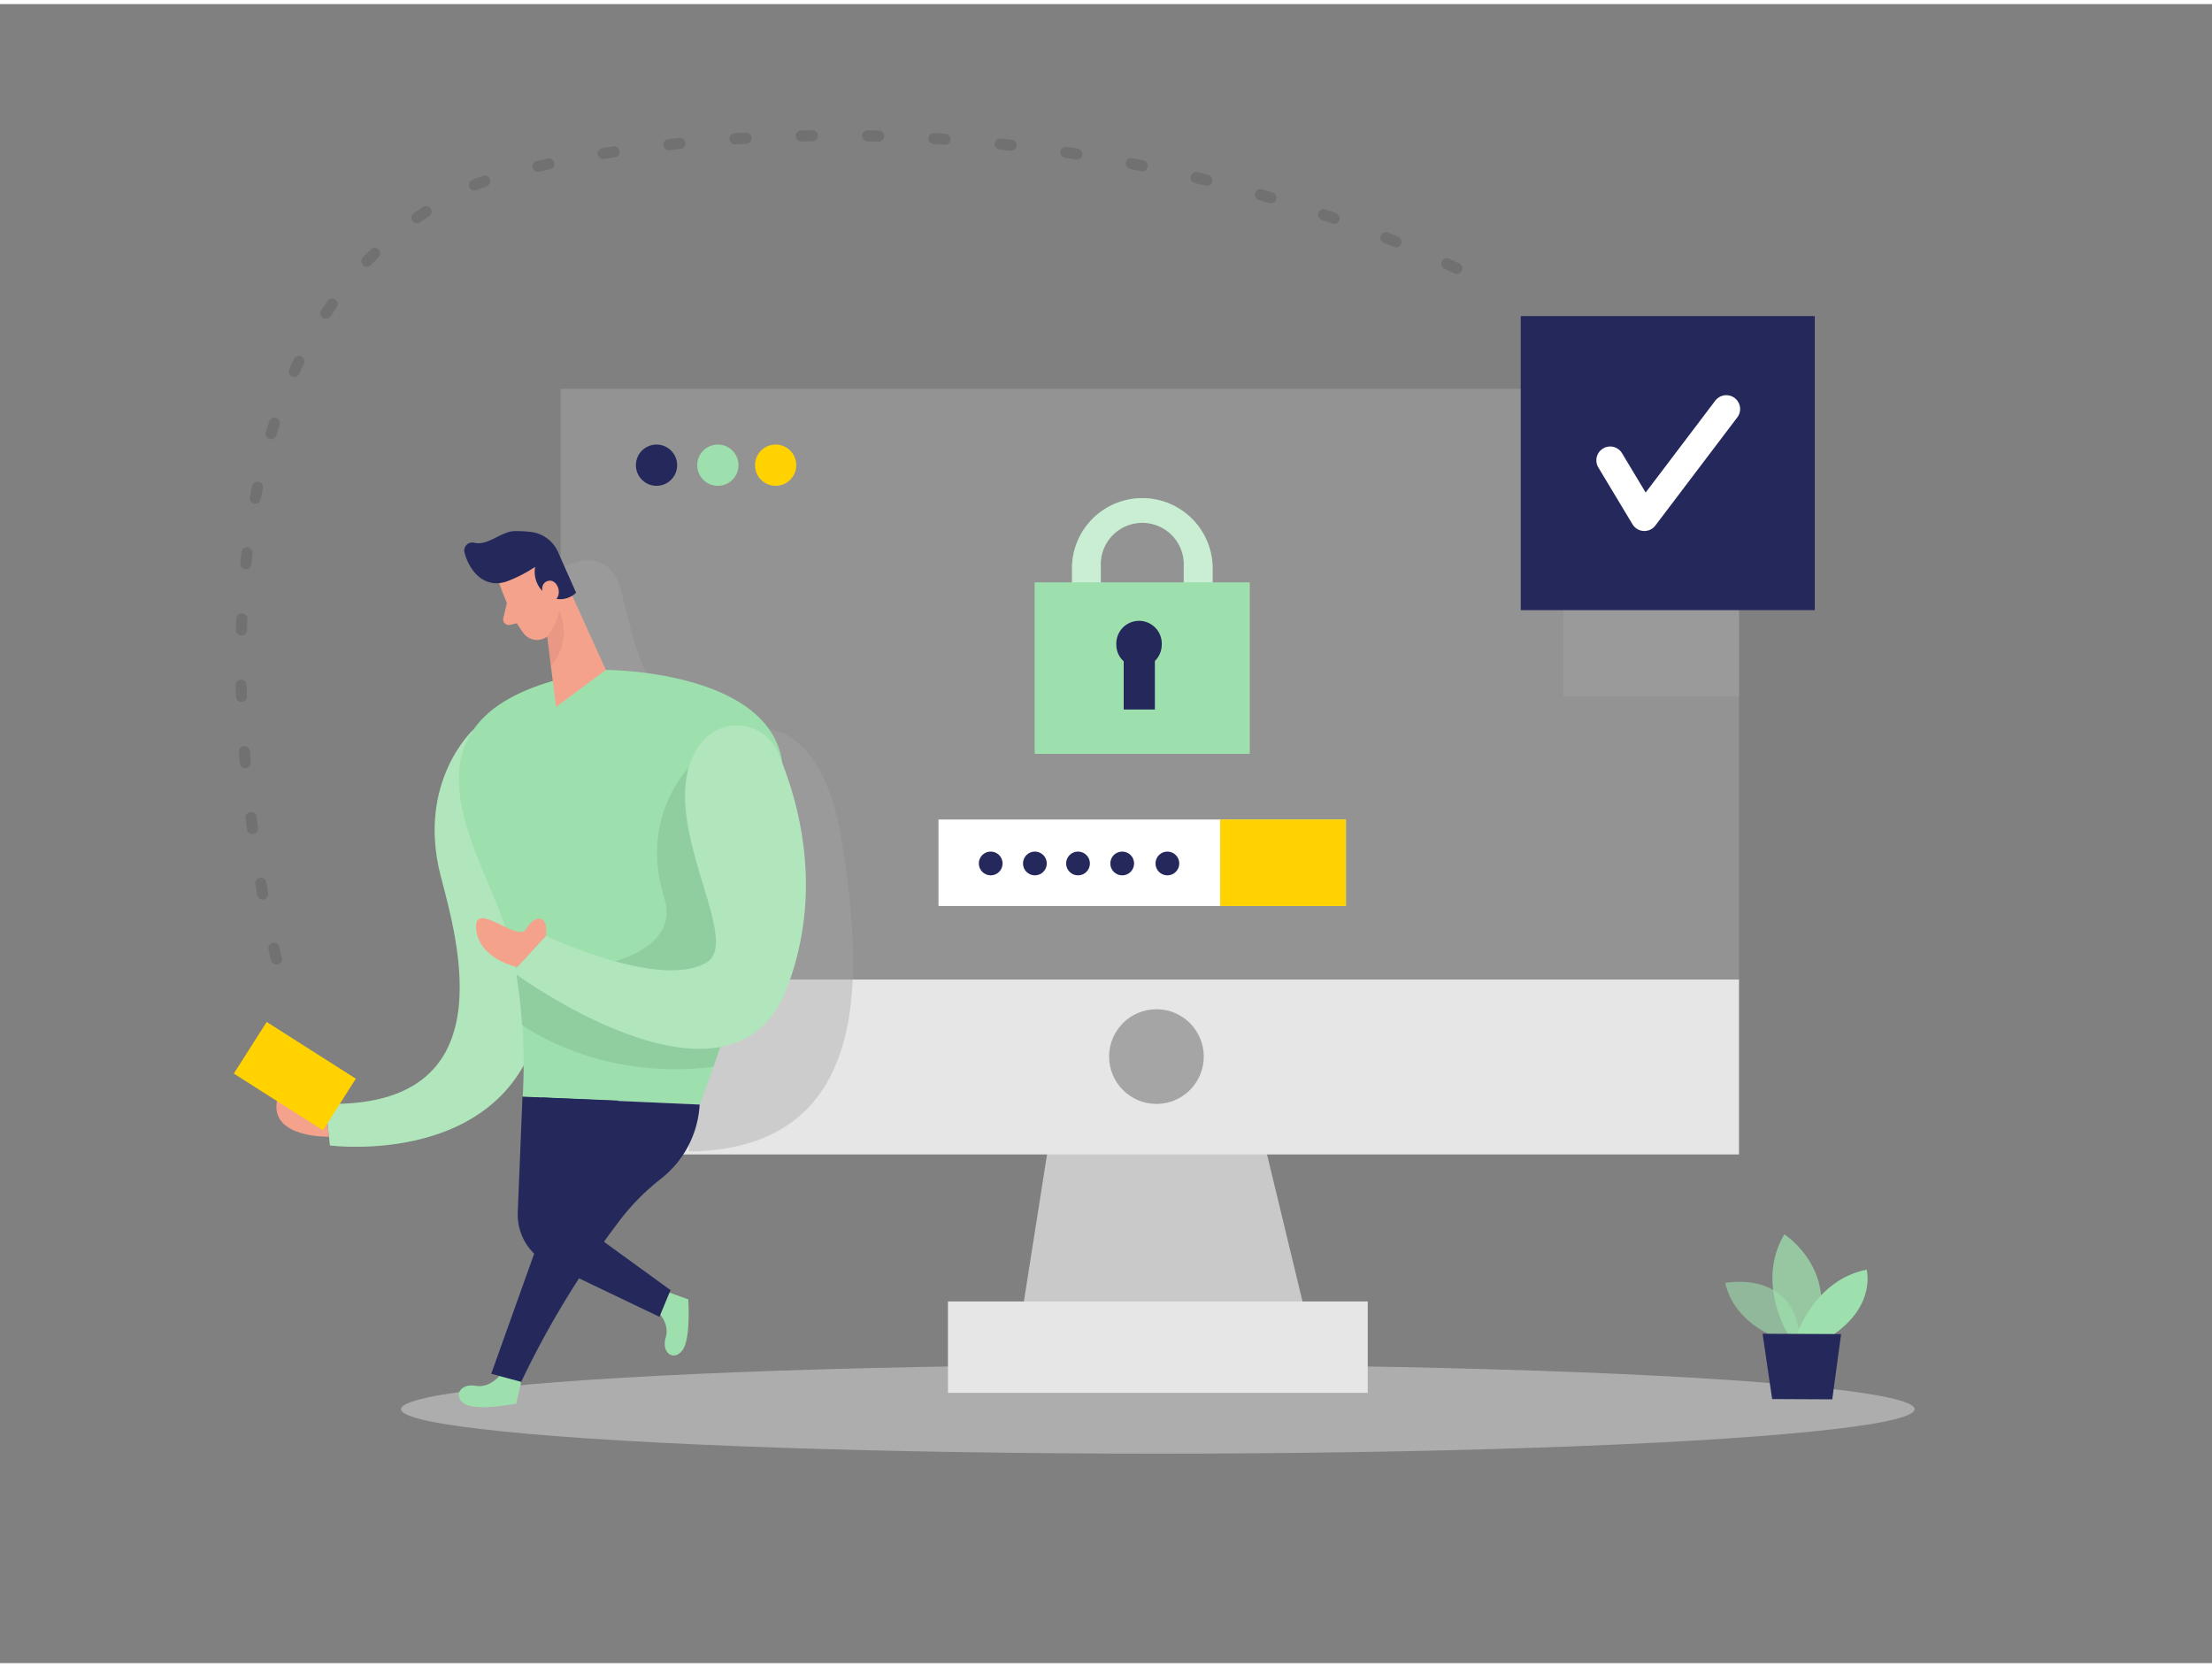<svg id="Layer_1" data-name="Layer 1" xmlns="http://www.w3.org/2000/svg" viewBox="0 0 400 300" width="406" height="306" class="illustration styles_illustrationTablet__1DWOa"><rect x="0" y="0" width="400" height="300" fill="#808080" stroke="none"/><title>#139_authentication_twocolour</title><path d="M85.61,131.19s-10.28,9.37-5.94,26.37c3,11.63,12.16,42.13-20.84,41.31l.84,7.52S92.74,210.72,98,182.56C104,150.73,85.61,131.19,85.61,131.19Z" fill="#9de0ad"></path><path d="M85.61,131.19s-10.28,9.37-5.94,26.37c3,11.63,12.16,42.13-20.84,41.31l.84,7.52S92.74,210.72,98,182.56C104,150.73,85.61,131.19,85.61,131.19Z" fill="#fff" opacity="0.2"></path><rect x="101.39" y="69.57" width="213.07" height="138.44" fill="#c9c9c9" opacity="0.27"></rect><polygon points="191.83 192.2 183.73 243.61 237.71 243.61 225.3 192.2 191.83 192.2" fill="#c9c9c9"></polygon><ellipse cx="209.37" cy="254.08" rx="136.85" ry="8.04" fill="#e6e6e6" opacity="0.45"></ellipse><rect x="101.39" y="176.39" width="213.07" height="31.62" fill="#e6e6e6"></rect><circle cx="209.12" cy="190.32" r="8.56" fill="#a5a5a5"></circle><rect x="171.42" y="234.6" width="75.91" height="16.52" fill="#e6e6e6"></rect><path d="M101.43,102s8.55-5.11,10.89,4.13,4.1,19.48,12.23,21.89-20.39-7.65-20.39-7.65Z" fill="#a5a5a5" opacity="0.4"></path><circle cx="118.72" cy="83.38" r="3.73" fill="#24285b"></circle><circle cx="129.81" cy="83.38" r="3.73" fill="#9de0ad"></circle><circle cx="140.26" cy="83.38" r="3.73" fill="#ffd200"></circle><path d="M90.63,247.68s-1.89,2.68-4.64,2.17-4.17,1.93-1.94,3.28,9.31-.06,9.31-.06l.89-3.93Z" fill="#9de0ad"></path><path d="M139.12,131.19s10.06.05,13.21,20.78,6.92,55.15-27.78,55.51h0V182.85Z" fill="#a5a5a5" opacity="0.4"></path><path d="M109.56,120.4s28.38,0,31.72,15.75S126.52,199,126.52,199l-32-1.38s1.34-17.52-3.49-31.69S68.19,126.3,109.56,120.4Z" fill="#9de0ad"></path><path d="M124.55,138.05s-9,9.07-4.46,23.44-26.73,14-26.73,14a91,91,0,0,1,1,9.07S108,194.81,129,192.18l1.26-3.6,5.39-13.24Z" opacity="0.08"></path><path d="M90.28,104.7s1.89,5.78,4.4,9.08a3.05,3.05,0,0,0,4.29.57,6.72,6.72,0,0,0,2.86-6.73l-.4-5.59a5.45,5.45,0,0,0-4.49-4.42C92.82,96.68,89,101.24,90.28,104.7Z" fill="#f4a28c"></path><polygon points="102.64 105.14 109.56 120.4 100.55 127.09 98.75 112.73 102.64 105.14" fill="#f4a28c"></polygon><path d="M91.77,104.35a24.65,24.65,0,0,0,5-2.59,5.05,5.05,0,0,0,2.18,5.11,4.12,4.12,0,0,0,5.23-.43L101,99.3a6.18,6.18,0,0,0-5-3.85,21.33,21.33,0,0,0-2.9-.15c-2.42,0-4.86,2.71-7.31,2.11A1.46,1.46,0,0,0,84,99.2c.61,2.32,2.46,5.59,5.92,5.53A5.87,5.87,0,0,0,91.77,104.35Z" fill="#24285b"></path><path d="M98.26,107s-.87-2.17.81-2.69,3,2.61.9,3.83Z" fill="#f4a28c"></path><path d="M91.66,108.28,91,111.1a1,1,0,0,0,1.15,1.16l2.31-.5Z" fill="#f4a28c"></path><path d="M99,114.35s2.06-2.83,2.07-4.66a8.94,8.94,0,0,1-1.43,9.89Z" fill="#ce8172" opacity="0.31"></path><path d="M127.16,133.19a8.1,8.1,0,0,1,13.54,2.21c3.83,9,8.22,25,1.66,42.38-10,26.57-49.62-2.76-49.62-2.76l6-6.5s20.84,9.85,29.11,4.73C134.71,169,116.87,145.14,127.16,133.19Z" fill="#9de0ad"></path><path d="M127.16,133.19a8.1,8.1,0,0,1,13.54,2.21c3.83,9,8.22,25,1.66,42.38-10,26.57-49.62-2.76-49.62-2.76l6-6.5s20.84,9.85,29.11,4.73C134.71,169,116.87,145.14,127.16,133.19Z" fill="#fff" opacity="0.2"></path><path d="M93.56,174.13s-6.94-1.36-7.46-6.87,7.61,2.62,9.05,0,4.18-2.72,3.54,1.26Z" fill="#f4a28c"></path><path d="M118.78,236.28s2.44,2.19,1.6,4.86,1.41,4.38,3,2.33,1.08-9.25,1.08-9.25l-3.79-1.36Z" fill="#9de0ad"></path><path d="M94.25,249.14l-5.42-1.46,15.33-42.88L98,197.73,126.52,199a18.31,18.31,0,0,1-6.87,13.31,41.73,41.73,0,0,0-7.13,7.05A166,166,0,0,0,94.25,249.14Z" fill="#24285b"></path><path d="M94.48,197.57l-.85,20.9a9.88,9.88,0,0,0,5.62,9.34l20,9.57,2-4.83-11.62-8.44a8.73,8.73,0,0,1-3.15-9.83l5.31-16Z" fill="#24285b"></path><path d="M219.26,113.87h-5.2V101.7a7.51,7.51,0,1,0-15,0v12.17h-5.21V101.7a12.72,12.72,0,0,1,25.43,0Z" fill="#9de0ad"></path><path d="M219.26,113.87h-5.2V101.7a7.51,7.51,0,1,0-15,0v12.17h-5.21V101.7a12.72,12.72,0,0,1,25.43,0Z" fill="#fff" opacity="0.46"></path><rect x="187.1" y="104.57" width="38.9" height="31.01" fill="#9de0ad"></rect><path d="M210.08,115.84a4.11,4.11,0,1,0-8.21,0,4,4,0,0,0,1.33,3v8.72h5.64v-8.78A4.13,4.13,0,0,0,210.08,115.84Z" fill="#24285b"></path><rect x="169.71" y="147.45" width="73.67" height="15.64" fill="#fff"></rect><rect x="220.64" y="147.45" width="22.74" height="15.64" fill="#ffd200"></rect><circle cx="179.15" cy="155.4" r="2.15" fill="#24285b"></circle><circle cx="187.14" cy="155.4" r="2.15" fill="#24285b"></circle><circle cx="194.94" cy="155.4" r="2.15" fill="#24285b"></circle><circle cx="202.93" cy="155.4" r="2.15" fill="#24285b"></circle><circle cx="211.1" cy="155.4" r="2.15" fill="#24285b"></circle><path d="M59.49,204.81s-10,.28-9.49-5.86,8.83-.08,8.83-.08Z" fill="#f4a28c"></path><rect x="47.78" y="184.3" width="11.07" height="19.11" transform="translate(-138.85 134.73) rotate(-57.52)" fill="#ffd200"></rect><rect x="282.73" y="107.99" width="31.74" height="17.16" fill="#a5a5a5" opacity="0.4"></rect><path d="M50,172.67S21.64,64.48,84,33.5c14.08-7,103.19-25,187.38,18.17" fill="none" stroke="#000" stroke-linecap="round" stroke-linejoin="round" stroke-width="2" stroke-dasharray="2 10" opacity="0.12"></path><path d="M322.33,241.51s-8.51-2.33-10.36-10.26c0,0,13.19-2.66,13.56,11Z" fill="#9de0ad" opacity="0.58"></path><path d="M323.38,240.66s-5.95-9.4-.72-18.2c0,0,10,6.37,5.58,18.22Z" fill="#9de0ad" opacity="0.73"></path><path d="M324.91,240.67s3.14-9.93,12.64-11.82c0,0,1.79,6.45-6.15,11.84Z" fill="#9de0ad"></path><polygon points="318.73 240.44 320.46 252.25 331.33 252.3 332.93 240.5 318.73 240.44" fill="#24285b"></polygon><rect x="275" y="56.42" width="53.17" height="53.17" fill="#24285b"></rect><polyline points="291.17 82.5 297.35 92.78 312.17 73.22" fill="none" stroke="#fff" stroke-linecap="round" stroke-linejoin="round" stroke-width="5"></polyline></svg>